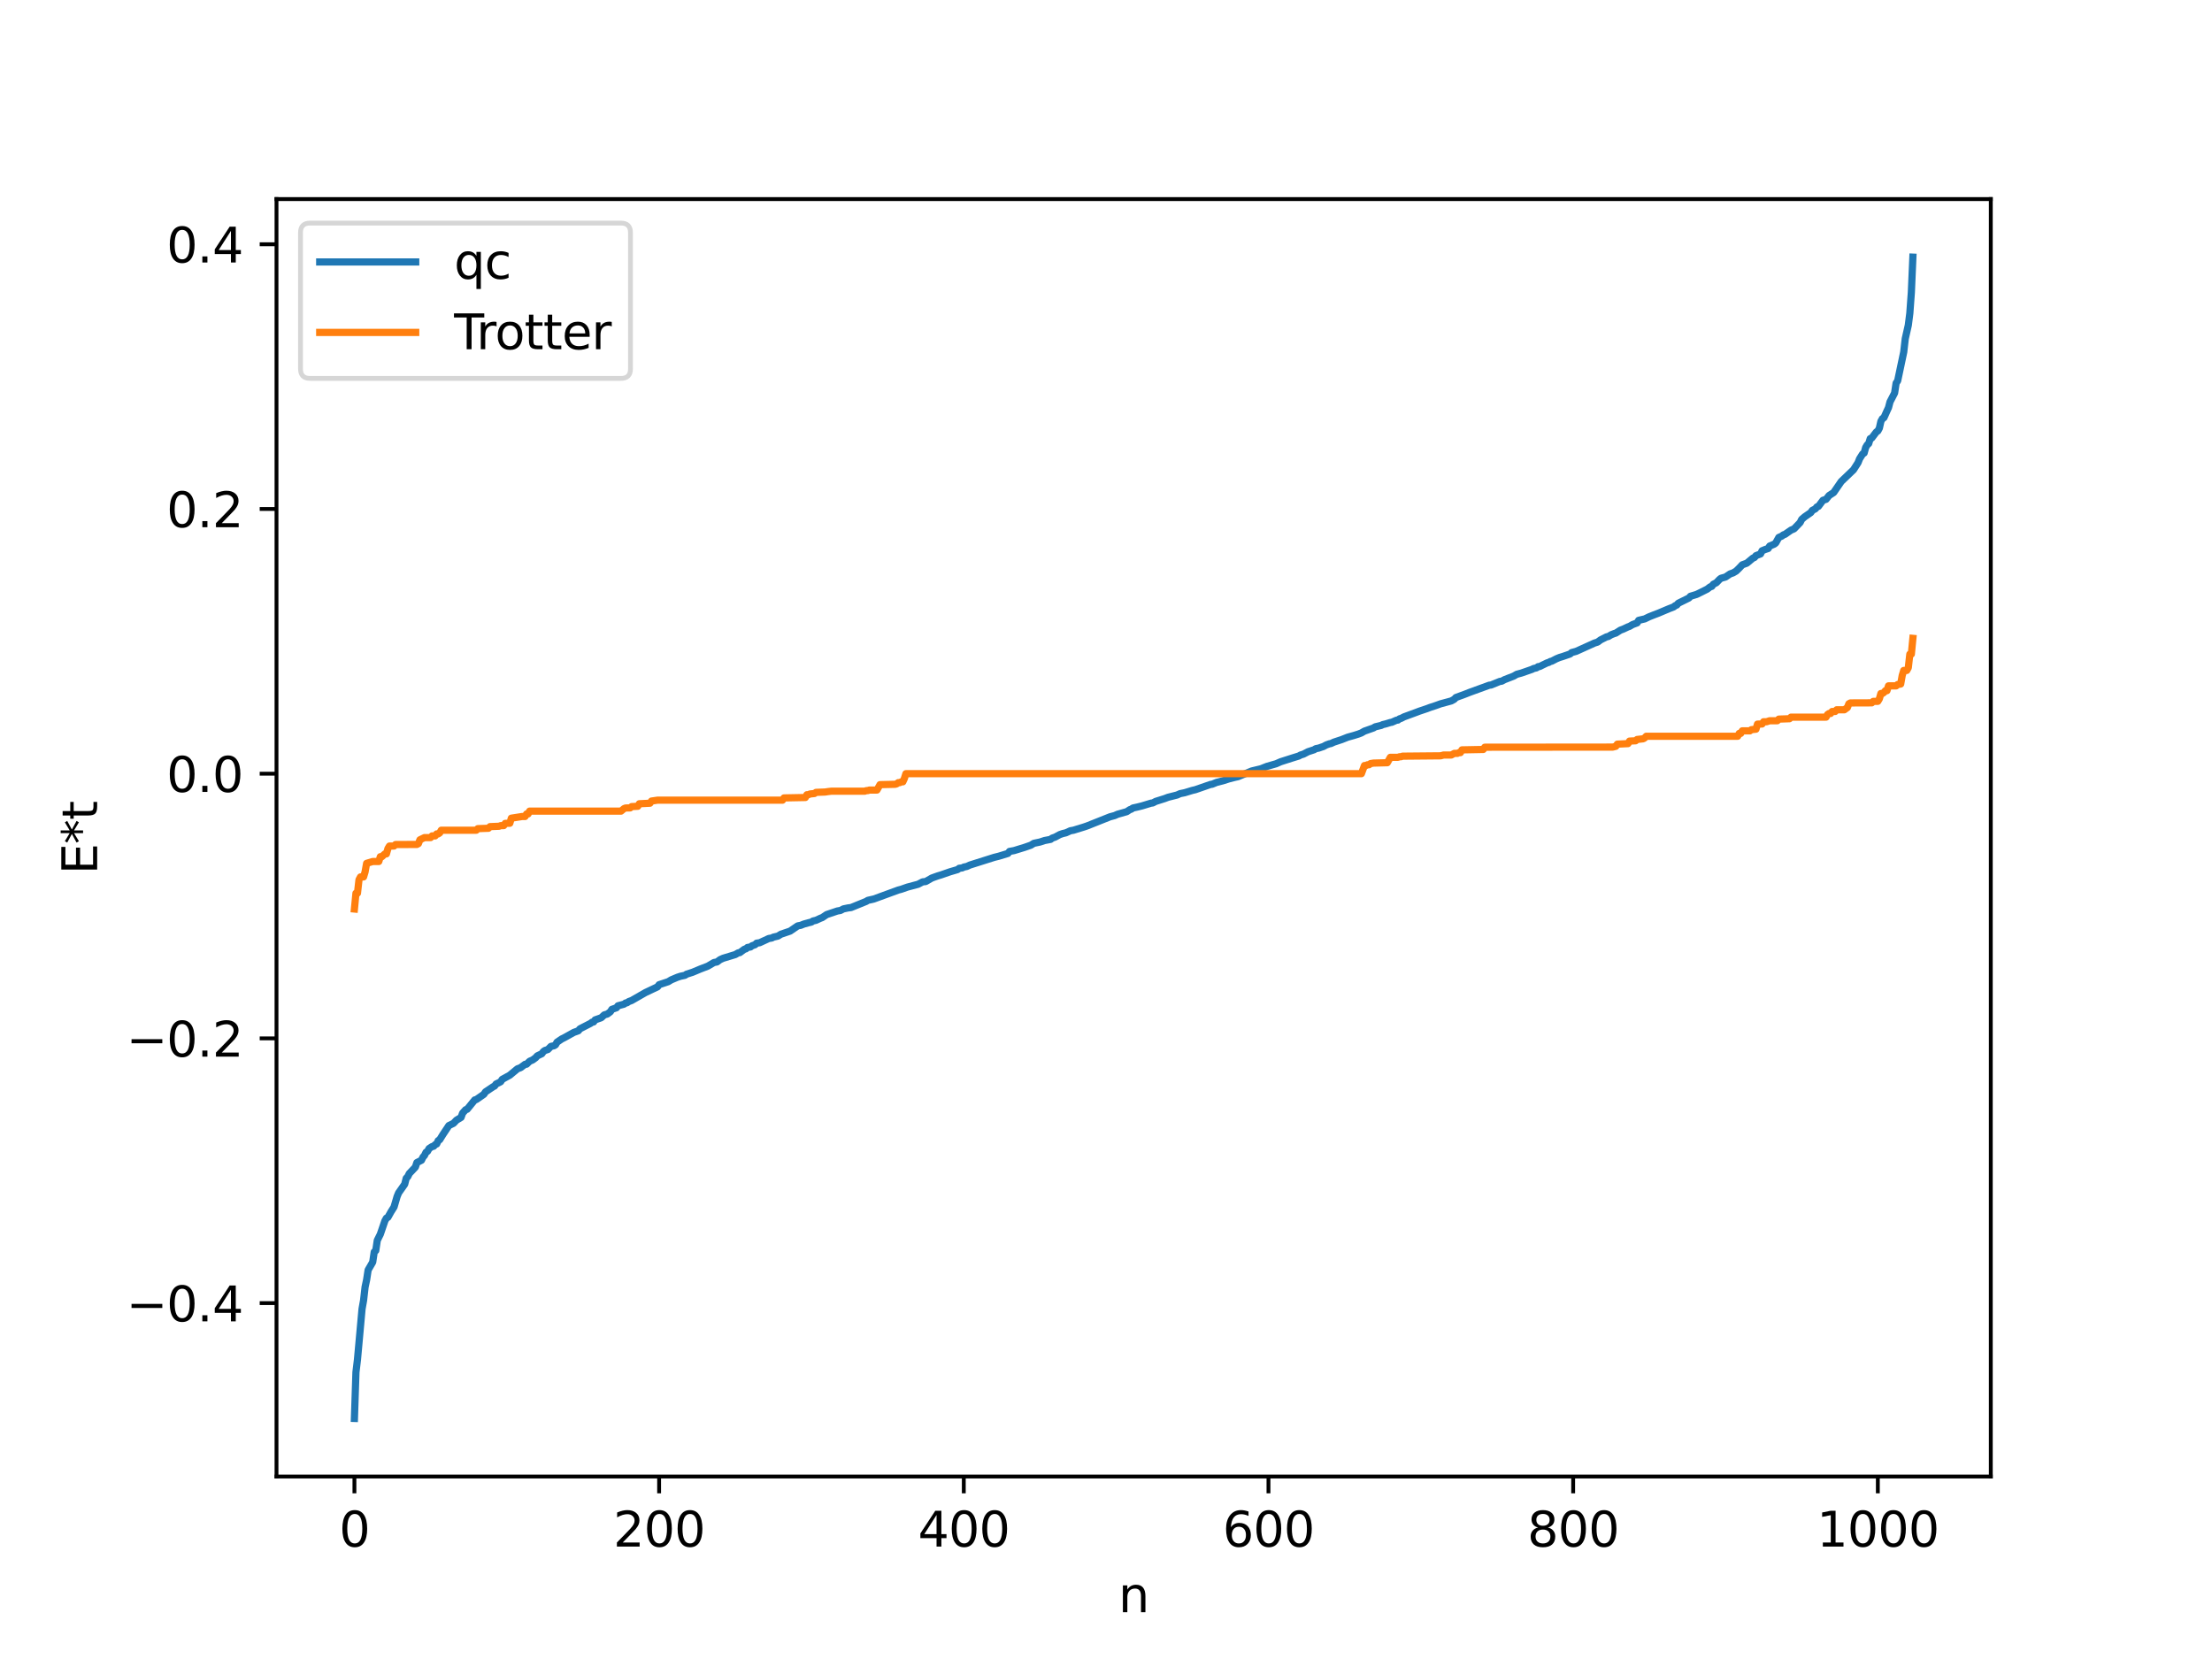 <?xml version="1.0" encoding="utf-8" standalone="no"?>
<!DOCTYPE svg PUBLIC "-//W3C//DTD SVG 1.1//EN"
  "http://www.w3.org/Graphics/SVG/1.1/DTD/svg11.dtd">
<svg xmlns:xlink="http://www.w3.org/1999/xlink" width="460.8pt" height="345.6pt" viewBox="0 0 460.8 345.6" xmlns="http://www.w3.org/2000/svg" version="1.1">
 <defs>
  <style type="text/css">*{stroke-linejoin: round; stroke-linecap: butt}</style>
 </defs>
 <g id="figure_1">
  <g id="patch_1">
   <path d="M 0 345.6 
L 460.8 345.6 
L 460.8 0 
L 0 0 
z
" style="fill: #ffffff"/>
  </g>
  <g id="axes_1">
   <g id="patch_2">
    <path d="M 57.6 307.584 
L 414.72 307.584 
L 414.72 41.472 
L 57.6 41.472 
z
" style="fill: #ffffff"/>
   </g>
   <g id="matplotlib.axis_1">
    <g id="xtick_1">
     <g id="line2d_1">
      <defs>
       <path id="m9e08f165da" d="M 0 0 
L 0 3.5 
" style="stroke: #000000; stroke-width: 0.8"/>
      </defs>
      <g>
       <use xlink:href="#m9e08f165da" x="73.833" y="307.584" style="stroke: #000000; stroke-width: 0.8"/>
      </g>
     </g>
     <g id="text_1">
      <!-- 0 -->
      <g transform="translate(70.651 322.182) scale(0.1 -0.1)">
       <defs>
        <path id="DejaVuSans-30" d="M 2034 4250 
Q 1547 4250 1301 3770 
Q 1056 3291 1056 2328 
Q 1056 1369 1301 889 
Q 1547 409 2034 409 
Q 2525 409 2770 889 
Q 3016 1369 3016 2328 
Q 3016 3291 2770 3770 
Q 2525 4250 2034 4250 
z
M 2034 4750 
Q 2819 4750 3233 4129 
Q 3647 3509 3647 2328 
Q 3647 1150 3233 529 
Q 2819 -91 2034 -91 
Q 1250 -91 836 529 
Q 422 1150 422 2328 
Q 422 3509 836 4129 
Q 1250 4750 2034 4750 
z
" transform="scale(0.016)"/>
       </defs>
       <use xlink:href="#DejaVuSans-30"/>
      </g>
     </g>
    </g>
    <g id="xtick_2">
     <g id="line2d_2">
      <g>
       <use xlink:href="#m9e08f165da" x="137.304" y="307.584" style="stroke: #000000; stroke-width: 0.8"/>
      </g>
     </g>
     <g id="text_2">
      <!-- 200 -->
      <g transform="translate(127.76 322.182) scale(0.1 -0.1)">
       <defs>
        <path id="DejaVuSans-32" d="M 1228 531 
L 3431 531 
L 3431 0 
L 469 0 
L 469 531 
Q 828 903 1448 1529 
Q 2069 2156 2228 2338 
Q 2531 2678 2651 2914 
Q 2772 3150 2772 3378 
Q 2772 3750 2511 3984 
Q 2250 4219 1831 4219 
Q 1534 4219 1204 4116 
Q 875 4013 500 3803 
L 500 4441 
Q 881 4594 1212 4672 
Q 1544 4750 1819 4750 
Q 2544 4750 2975 4387 
Q 3406 4025 3406 3419 
Q 3406 3131 3298 2873 
Q 3191 2616 2906 2266 
Q 2828 2175 2409 1742 
Q 1991 1309 1228 531 
z
" transform="scale(0.016)"/>
       </defs>
       <use xlink:href="#DejaVuSans-32"/>
       <use xlink:href="#DejaVuSans-30" x="63.623"/>
       <use xlink:href="#DejaVuSans-30" x="127.246"/>
      </g>
     </g>
    </g>
    <g id="xtick_3">
     <g id="line2d_3">
      <g>
       <use xlink:href="#m9e08f165da" x="200.775" y="307.584" style="stroke: #000000; stroke-width: 0.8"/>
      </g>
     </g>
     <g id="text_3">
      <!-- 400 -->
      <g transform="translate(191.231 322.182) scale(0.1 -0.1)">
       <defs>
        <path id="DejaVuSans-34" d="M 2419 4116 
L 825 1625 
L 2419 1625 
L 2419 4116 
z
M 2253 4666 
L 3047 4666 
L 3047 1625 
L 3713 1625 
L 3713 1100 
L 3047 1100 
L 3047 0 
L 2419 0 
L 2419 1100 
L 313 1100 
L 313 1709 
L 2253 4666 
z
" transform="scale(0.016)"/>
       </defs>
       <use xlink:href="#DejaVuSans-34"/>
       <use xlink:href="#DejaVuSans-30" x="63.623"/>
       <use xlink:href="#DejaVuSans-30" x="127.246"/>
      </g>
     </g>
    </g>
    <g id="xtick_4">
     <g id="line2d_4">
      <g>
       <use xlink:href="#m9e08f165da" x="264.246" y="307.584" style="stroke: #000000; stroke-width: 0.8"/>
      </g>
     </g>
     <g id="text_4">
      <!-- 600 -->
      <g transform="translate(254.702 322.182) scale(0.1 -0.1)">
       <defs>
        <path id="DejaVuSans-36" d="M 2113 2584 
Q 1688 2584 1439 2293 
Q 1191 2003 1191 1497 
Q 1191 994 1439 701 
Q 1688 409 2113 409 
Q 2538 409 2786 701 
Q 3034 994 3034 1497 
Q 3034 2003 2786 2293 
Q 2538 2584 2113 2584 
z
M 3366 4563 
L 3366 3988 
Q 3128 4100 2886 4159 
Q 2644 4219 2406 4219 
Q 1781 4219 1451 3797 
Q 1122 3375 1075 2522 
Q 1259 2794 1537 2939 
Q 1816 3084 2150 3084 
Q 2853 3084 3261 2657 
Q 3669 2231 3669 1497 
Q 3669 778 3244 343 
Q 2819 -91 2113 -91 
Q 1303 -91 875 529 
Q 447 1150 447 2328 
Q 447 3434 972 4092 
Q 1497 4750 2381 4750 
Q 2619 4750 2861 4703 
Q 3103 4656 3366 4563 
z
" transform="scale(0.016)"/>
       </defs>
       <use xlink:href="#DejaVuSans-36"/>
       <use xlink:href="#DejaVuSans-30" x="63.623"/>
       <use xlink:href="#DejaVuSans-30" x="127.246"/>
      </g>
     </g>
    </g>
    <g id="xtick_5">
     <g id="line2d_5">
      <g>
       <use xlink:href="#m9e08f165da" x="327.717" y="307.584" style="stroke: #000000; stroke-width: 0.8"/>
      </g>
     </g>
     <g id="text_5">
      <!-- 800 -->
      <g transform="translate(318.173 322.182) scale(0.1 -0.1)">
       <defs>
        <path id="DejaVuSans-38" d="M 2034 2216 
Q 1584 2216 1326 1975 
Q 1069 1734 1069 1313 
Q 1069 891 1326 650 
Q 1584 409 2034 409 
Q 2484 409 2743 651 
Q 3003 894 3003 1313 
Q 3003 1734 2745 1975 
Q 2488 2216 2034 2216 
z
M 1403 2484 
Q 997 2584 770 2862 
Q 544 3141 544 3541 
Q 544 4100 942 4425 
Q 1341 4750 2034 4750 
Q 2731 4750 3128 4425 
Q 3525 4100 3525 3541 
Q 3525 3141 3298 2862 
Q 3072 2584 2669 2484 
Q 3125 2378 3379 2068 
Q 3634 1759 3634 1313 
Q 3634 634 3220 271 
Q 2806 -91 2034 -91 
Q 1263 -91 848 271 
Q 434 634 434 1313 
Q 434 1759 690 2068 
Q 947 2378 1403 2484 
z
M 1172 3481 
Q 1172 3119 1398 2916 
Q 1625 2713 2034 2713 
Q 2441 2713 2670 2916 
Q 2900 3119 2900 3481 
Q 2900 3844 2670 4047 
Q 2441 4250 2034 4250 
Q 1625 4250 1398 4047 
Q 1172 3844 1172 3481 
z
" transform="scale(0.016)"/>
       </defs>
       <use xlink:href="#DejaVuSans-38"/>
       <use xlink:href="#DejaVuSans-30" x="63.623"/>
       <use xlink:href="#DejaVuSans-30" x="127.246"/>
      </g>
     </g>
    </g>
    <g id="xtick_6">
     <g id="line2d_6">
      <g>
       <use xlink:href="#m9e08f165da" x="391.188" y="307.584" style="stroke: #000000; stroke-width: 0.8"/>
      </g>
     </g>
     <g id="text_6">
      <!-- 1000 -->
      <g transform="translate(378.463 322.182) scale(0.1 -0.1)">
       <defs>
        <path id="DejaVuSans-31" d="M 794 531 
L 1825 531 
L 1825 4091 
L 703 3866 
L 703 4441 
L 1819 4666 
L 2450 4666 
L 2450 531 
L 3481 531 
L 3481 0 
L 794 0 
L 794 531 
z
" transform="scale(0.016)"/>
       </defs>
       <use xlink:href="#DejaVuSans-31"/>
       <use xlink:href="#DejaVuSans-30" x="63.623"/>
       <use xlink:href="#DejaVuSans-30" x="127.246"/>
       <use xlink:href="#DejaVuSans-30" x="190.869"/>
      </g>
     </g>
    </g>
    <g id="text_7">
     <!-- n -->
     <g transform="translate(232.991 335.861) scale(0.1 -0.1)">
      <defs>
       <path id="DejaVuSans-6e" d="M 3513 2113 
L 3513 0 
L 2938 0 
L 2938 2094 
Q 2938 2591 2744 2837 
Q 2550 3084 2163 3084 
Q 1697 3084 1428 2787 
Q 1159 2491 1159 1978 
L 1159 0 
L 581 0 
L 581 3500 
L 1159 3500 
L 1159 2956 
Q 1366 3272 1645 3428 
Q 1925 3584 2291 3584 
Q 2894 3584 3203 3211 
Q 3513 2838 3513 2113 
z
" transform="scale(0.016)"/>
      </defs>
      <use xlink:href="#DejaVuSans-6e"/>
     </g>
    </g>
   </g>
   <g id="matplotlib.axis_2">
    <g id="ytick_1">
     <g id="line2d_7">
      <defs>
       <path id="m58def2407e" d="M 0 0 
L -3.5 0 
" style="stroke: #000000; stroke-width: 0.8"/>
      </defs>
      <g>
       <use xlink:href="#m58def2407e" x="57.6" y="271.461" style="stroke: #000000; stroke-width: 0.8"/>
      </g>
     </g>
     <g id="text_8">
      <!-- −0.4 -->
      <g transform="translate(26.317 275.26) scale(0.1 -0.1)">
       <defs>
        <path id="DejaVuSans-2212" d="M 678 2272 
L 4684 2272 
L 4684 1741 
L 678 1741 
L 678 2272 
z
" transform="scale(0.016)"/>
        <path id="DejaVuSans-2e" d="M 684 794 
L 1344 794 
L 1344 0 
L 684 0 
L 684 794 
z
" transform="scale(0.016)"/>
       </defs>
       <use xlink:href="#DejaVuSans-2212"/>
       <use xlink:href="#DejaVuSans-30" x="83.789"/>
       <use xlink:href="#DejaVuSans-2e" x="147.412"/>
       <use xlink:href="#DejaVuSans-34" x="179.199"/>
      </g>
     </g>
    </g>
    <g id="ytick_2">
     <g id="line2d_8">
      <g>
       <use xlink:href="#m58def2407e" x="57.6" y="216.317" style="stroke: #000000; stroke-width: 0.8"/>
      </g>
     </g>
     <g id="text_9">
      <!-- −0.2 -->
      <g transform="translate(26.317 220.116) scale(0.1 -0.1)">
       <use xlink:href="#DejaVuSans-2212"/>
       <use xlink:href="#DejaVuSans-30" x="83.789"/>
       <use xlink:href="#DejaVuSans-2e" x="147.412"/>
       <use xlink:href="#DejaVuSans-32" x="179.199"/>
      </g>
     </g>
    </g>
    <g id="ytick_3">
     <g id="line2d_9">
      <g>
       <use xlink:href="#m58def2407e" x="57.6" y="161.173" style="stroke: #000000; stroke-width: 0.8"/>
      </g>
     </g>
     <g id="text_10">
      <!-- 0.0 -->
      <g transform="translate(34.697 164.972) scale(0.1 -0.1)">
       <use xlink:href="#DejaVuSans-30"/>
       <use xlink:href="#DejaVuSans-2e" x="63.623"/>
       <use xlink:href="#DejaVuSans-30" x="95.41"/>
      </g>
     </g>
    </g>
    <g id="ytick_4">
     <g id="line2d_10">
      <g>
       <use xlink:href="#m58def2407e" x="57.6" y="106.029" style="stroke: #000000; stroke-width: 0.8"/>
      </g>
     </g>
     <g id="text_11">
      <!-- 0.2 -->
      <g transform="translate(34.697 109.828) scale(0.1 -0.1)">
       <use xlink:href="#DejaVuSans-30"/>
       <use xlink:href="#DejaVuSans-2e" x="63.623"/>
       <use xlink:href="#DejaVuSans-32" x="95.41"/>
      </g>
     </g>
    </g>
    <g id="ytick_5">
     <g id="line2d_11">
      <g>
       <use xlink:href="#m58def2407e" x="57.6" y="50.885" style="stroke: #000000; stroke-width: 0.8"/>
      </g>
     </g>
     <g id="text_12">
      <!-- 0.4 -->
      <g transform="translate(34.697 54.684) scale(0.1 -0.1)">
       <use xlink:href="#DejaVuSans-30"/>
       <use xlink:href="#DejaVuSans-2e" x="63.623"/>
       <use xlink:href="#DejaVuSans-34" x="95.41"/>
      </g>
     </g>
    </g>
    <g id="text_13">
     <!-- E*t -->
     <g transform="translate(20.238 182.148) rotate(-90) scale(0.1 -0.1)">
      <defs>
       <path id="DejaVuSans-45" d="M 628 4666 
L 3578 4666 
L 3578 4134 
L 1259 4134 
L 1259 2753 
L 3481 2753 
L 3481 2222 
L 1259 2222 
L 1259 531 
L 3634 531 
L 3634 0 
L 628 0 
L 628 4666 
z
" transform="scale(0.016)"/>
       <path id="DejaVuSans-2a" d="M 3009 3897 
L 1888 3291 
L 3009 2681 
L 2828 2375 
L 1778 3009 
L 1778 1831 
L 1422 1831 
L 1422 3009 
L 372 2375 
L 191 2681 
L 1313 3291 
L 191 3897 
L 372 4206 
L 1422 3572 
L 1422 4750 
L 1778 4750 
L 1778 3572 
L 2828 4206 
L 3009 3897 
z
" transform="scale(0.016)"/>
       <path id="DejaVuSans-74" d="M 1172 4494 
L 1172 3500 
L 2356 3500 
L 2356 3053 
L 1172 3053 
L 1172 1153 
Q 1172 725 1289 603 
Q 1406 481 1766 481 
L 2356 481 
L 2356 0 
L 1766 0 
Q 1100 0 847 248 
Q 594 497 594 1153 
L 594 3053 
L 172 3053 
L 172 3500 
L 594 3500 
L 594 4494 
L 1172 4494 
z
" transform="scale(0.016)"/>
      </defs>
      <use xlink:href="#DejaVuSans-45"/>
      <use xlink:href="#DejaVuSans-2a" x="63.184"/>
      <use xlink:href="#DejaVuSans-74" x="113.184"/>
     </g>
    </g>
   </g>
   <g id="line2d_12">
    <path d="M 73.833 295.488 
L 74.15 285.861 
L 74.467 283.226 
L 75.42 272.679 
L 75.737 270.902 
L 76.054 268.111 
L 76.372 266.622 
L 76.689 264.561 
L 77.641 262.925 
L 77.958 260.801 
L 78.276 260.528 
L 78.593 258.389 
L 79.228 257.111 
L 80.18 254.323 
L 80.497 253.755 
L 80.815 253.583 
L 81.449 252.442 
L 82.084 251.438 
L 82.719 249.269 
L 83.036 248.501 
L 84.305 246.694 
L 84.623 245.451 
L 84.94 245.13 
L 85.258 244.475 
L 86.527 243.136 
L 86.844 242.184 
L 87.796 241.705 
L 88.114 241.054 
L 88.431 240.698 
L 88.748 240.041 
L 89.066 239.839 
L 89.383 239.263 
L 90.018 238.846 
L 90.335 238.786 
L 90.653 238.449 
L 90.97 238.308 
L 91.287 237.618 
L 91.605 237.417 
L 92.239 236.388 
L 93.509 234.475 
L 94.461 234.014 
L 95.096 233.349 
L 96.048 232.776 
L 96.365 231.887 
L 97 231.178 
L 97.317 231.081 
L 98.904 229.13 
L 99.221 229.058 
L 100.808 227.955 
L 101.125 227.463 
L 101.76 227.042 
L 102.712 226.4 
L 103.029 226.242 
L 103.347 225.81 
L 103.981 225.515 
L 104.299 225.343 
L 104.616 224.853 
L 106.203 223.978 
L 107.79 222.658 
L 108.424 222.423 
L 109.377 221.72 
L 109.694 221.692 
L 110.329 221.079 
L 110.963 220.804 
L 111.598 220.338 
L 111.915 219.964 
L 112.55 219.662 
L 112.867 219.515 
L 113.185 219.078 
L 113.502 218.838 
L 114.137 218.633 
L 114.772 217.983 
L 115.406 217.852 
L 115.724 217.651 
L 116.041 217.103 
L 116.993 216.45 
L 117.628 216.131 
L 119.532 215.071 
L 120.484 214.726 
L 120.801 214.326 
L 123.023 213.186 
L 123.34 212.939 
L 123.658 212.892 
L 123.975 212.458 
L 125.244 212.015 
L 125.879 211.424 
L 126.514 211.243 
L 127.148 210.773 
L 127.466 210.267 
L 128.418 209.94 
L 128.735 209.525 
L 130.005 209.184 
L 130.322 208.944 
L 130.639 208.888 
L 130.957 208.656 
L 131.591 208.415 
L 134.448 206.773 
L 136.986 205.569 
L 137.304 205.131 
L 139.208 204.502 
L 139.843 204.118 
L 141.112 203.581 
L 141.747 203.372 
L 142.699 203.172 
L 143.016 202.946 
L 144.286 202.538 
L 145.872 201.872 
L 147.459 201.264 
L 148.729 200.511 
L 149.363 200.391 
L 149.998 199.917 
L 150.633 199.626 
L 153.172 198.853 
L 153.806 198.485 
L 154.124 198.447 
L 155.076 197.736 
L 155.393 197.663 
L 155.71 197.378 
L 156.345 197.27 
L 156.662 197.02 
L 157.297 196.798 
L 157.615 196.482 
L 158.249 196.39 
L 160.153 195.507 
L 160.788 195.4 
L 161.105 195.226 
L 162.058 195.003 
L 162.692 194.611 
L 164.596 193.965 
L 166.183 192.878 
L 166.818 192.758 
L 167.453 192.499 
L 168.405 192.232 
L 169.039 192.082 
L 169.357 191.861 
L 169.991 191.715 
L 170.943 191.274 
L 171.261 191.166 
L 172.213 190.525 
L 174.434 189.777 
L 175.069 189.669 
L 175.704 189.339 
L 176.656 189.14 
L 177.291 189.059 
L 180.464 187.77 
L 180.781 187.561 
L 182.051 187.272 
L 187.129 185.415 
L 187.763 185.247 
L 189.033 184.8 
L 191.254 184.209 
L 192.206 183.707 
L 192.841 183.643 
L 194.11 182.914 
L 194.745 182.681 
L 195.38 182.458 
L 196.015 182.27 
L 197.919 181.609 
L 199.505 181.143 
L 199.823 180.878 
L 200.458 180.802 
L 200.775 180.631 
L 201.41 180.498 
L 202.044 180.206 
L 207.122 178.601 
L 208.074 178.364 
L 209.978 177.781 
L 210.296 177.367 
L 211.248 177.194 
L 213.469 176.512 
L 214.739 176.07 
L 215.373 175.678 
L 216.643 175.412 
L 217.595 175.099 
L 218.229 174.978 
L 218.864 174.852 
L 219.181 174.6 
L 219.816 174.378 
L 220.768 173.86 
L 221.403 173.64 
L 222.038 173.493 
L 222.99 173.061 
L 223.624 172.95 
L 225.846 172.266 
L 226.481 172.049 
L 231.241 170.153 
L 232.193 169.9 
L 232.828 169.621 
L 234.732 169.082 
L 235.367 168.661 
L 235.684 168.56 
L 236.001 168.326 
L 236.953 168.117 
L 237.905 167.881 
L 239.81 167.305 
L 240.127 167.275 
L 240.762 166.943 
L 241.396 166.743 
L 242.666 166.342 
L 243.3 166.097 
L 245.205 165.615 
L 245.839 165.33 
L 246.791 165.138 
L 248.378 164.656 
L 249.013 164.509 
L 252.186 163.409 
L 252.504 163.373 
L 253.456 162.984 
L 254.725 162.662 
L 255.995 162.258 
L 257.264 161.932 
L 257.899 161.796 
L 260.755 160.61 
L 262.659 160.152 
L 263.294 159.899 
L 263.929 159.65 
L 265.198 159.285 
L 265.833 159.104 
L 266.785 158.685 
L 269.324 157.874 
L 269.958 157.678 
L 270.593 157.482 
L 270.91 157.291 
L 271.545 157.093 
L 272.497 156.595 
L 273.767 156.18 
L 274.084 155.968 
L 274.719 155.841 
L 275.353 155.619 
L 275.671 155.518 
L 276.305 155.179 
L 276.94 154.949 
L 277.258 154.893 
L 277.892 154.598 
L 279.479 154.074 
L 280.748 153.572 
L 282.018 153.219 
L 282.97 152.921 
L 283.605 152.675 
L 284.239 152.307 
L 286.143 151.636 
L 286.461 151.418 
L 287.73 151.116 
L 288.048 150.95 
L 288.682 150.8 
L 289.634 150.509 
L 289.952 150.456 
L 290.904 150.035 
L 291.221 150.003 
L 291.539 149.742 
L 291.856 149.66 
L 292.491 149.331 
L 295.029 148.399 
L 295.664 148.155 
L 297.251 147.621 
L 297.886 147.378 
L 299.155 146.963 
L 300.107 146.617 
L 302.329 146.015 
L 302.963 145.66 
L 303.281 145.309 
L 305.185 144.609 
L 306.137 144.233 
L 310.262 142.732 
L 310.58 142.711 
L 312.484 141.937 
L 312.801 141.92 
L 313.436 141.578 
L 315.34 140.838 
L 315.975 140.468 
L 316.927 140.211 
L 319.148 139.436 
L 319.466 139.269 
L 320.1 139.124 
L 320.418 138.876 
L 320.735 138.854 
L 321.37 138.534 
L 322.322 138.075 
L 322.639 137.999 
L 322.957 137.796 
L 323.274 137.729 
L 324.226 137.234 
L 324.861 136.97 
L 325.496 136.779 
L 327.082 136.234 
L 327.4 135.942 
L 328.352 135.683 
L 332.16 133.961 
L 332.795 133.762 
L 333.429 133.299 
L 334.699 132.655 
L 335.016 132.61 
L 335.651 132.227 
L 336.286 131.977 
L 336.603 131.887 
L 337.555 131.277 
L 338.19 131.039 
L 339.142 130.59 
L 339.459 130.485 
L 340.094 130.111 
L 341.046 129.758 
L 341.363 129.225 
L 342.633 128.929 
L 343.585 128.468 
L 344.537 128.092 
L 345.489 127.731 
L 347.71 126.793 
L 348.662 126.43 
L 348.98 126.161 
L 349.297 126.049 
L 349.615 125.669 
L 351.836 124.572 
L 352.153 124.213 
L 353.423 123.83 
L 354.375 123.365 
L 355.644 122.727 
L 356.279 122.241 
L 356.596 122.155 
L 356.914 121.713 
L 357.548 121.394 
L 358.183 120.732 
L 358.5 120.468 
L 359.453 120.205 
L 360.405 119.561 
L 361.039 119.338 
L 361.674 118.964 
L 362.309 118.345 
L 362.943 117.666 
L 363.896 117.32 
L 365.165 116.261 
L 365.482 116.145 
L 365.8 115.755 
L 366.752 115.392 
L 367.069 114.737 
L 367.704 114.472 
L 368.339 114.265 
L 368.656 113.751 
L 369.608 113.352 
L 369.925 113.101 
L 370.56 111.956 
L 371.195 111.676 
L 371.512 111.418 
L 371.829 111.323 
L 373.099 110.436 
L 373.734 110.169 
L 375.003 108.847 
L 375.32 108.203 
L 375.955 107.656 
L 377.224 106.779 
L 377.542 106.322 
L 378.177 106 
L 378.494 105.601 
L 378.811 105.489 
L 379.763 104.216 
L 380.398 104.02 
L 381.033 103.224 
L 381.985 102.606 
L 383.572 100.297 
L 386.11 97.87 
L 387.062 96.387 
L 387.38 95.579 
L 388.015 94.573 
L 388.332 94.38 
L 388.649 93.227 
L 388.967 92.684 
L 389.284 92.403 
L 389.601 91.374 
L 389.919 91.251 
L 390.871 89.995 
L 391.188 89.781 
L 391.505 89.198 
L 391.823 87.774 
L 392.14 87.21 
L 392.458 87.017 
L 393.092 85.603 
L 393.41 84.917 
L 393.727 83.709 
L 394.679 81.878 
L 394.996 79.802 
L 395.314 79.343 
L 396.583 73.329 
L 396.9 70.552 
L 397.535 67.741 
L 397.853 65.242 
L 398.17 60.91 
L 398.487 53.568 
L 398.487 53.568 
" clip-path="url(#p34c79db146)" style="fill: none; stroke: #1f77b4; stroke-width: 1.5; stroke-linecap: square"/>
   </g>
   <g id="line2d_13">
    <path d="M 73.833 189.365 
L 74.15 186.075 
L 74.467 186.075 
L 74.785 183.263 
L 75.102 182.679 
L 75.737 182.679 
L 76.054 181.627 
L 76.372 179.851 
L 77.641 179.467 
L 78.91 179.467 
L 79.228 178.465 
L 79.545 178.465 
L 80.18 177.878 
L 80.497 177.878 
L 80.815 176.77 
L 81.132 176.248 
L 82.084 176.239 
L 82.401 175.931 
L 86.844 175.913 
L 87.162 175.744 
L 87.479 174.941 
L 88.431 174.486 
L 89.7 174.486 
L 90.018 174.131 
L 90.653 174.131 
L 90.97 173.718 
L 91.287 173.718 
L 91.605 173.503 
L 91.922 172.95 
L 99.221 172.95 
L 99.539 172.621 
L 101.76 172.543 
L 102.077 172.202 
L 103.981 172.125 
L 104.299 171.992 
L 104.934 171.992 
L 105.251 171.523 
L 106.203 171.5 
L 106.52 170.443 
L 108.742 170.095 
L 109.377 170.095 
L 109.694 169.561 
L 110.011 169.561 
L 110.329 168.971 
L 129.37 168.971 
L 130.005 168.443 
L 130.322 168.321 
L 131.274 168.301 
L 131.591 168.027 
L 132.861 167.964 
L 133.178 167.436 
L 135.4 167.326 
L 135.717 166.875 
L 136.986 166.687 
L 163.01 166.687 
L 163.327 166.22 
L 167.77 166.135 
L 168.087 165.556 
L 168.405 165.556 
L 168.722 165.402 
L 169.674 165.302 
L 169.991 165.064 
L 171.896 164.992 
L 172.53 164.896 
L 173.165 164.824 
L 180.147 164.824 
L 180.464 164.701 
L 180.781 164.701 
L 181.099 164.581 
L 182.686 164.581 
L 183.32 163.457 
L 186.494 163.382 
L 186.811 163.283 
L 187.129 163.036 
L 187.446 163.036 
L 187.763 162.869 
L 188.081 162.869 
L 188.398 162.17 
L 188.715 161.173 
L 283.605 161.173 
L 284.239 159.477 
L 284.557 159.477 
L 284.874 159.31 
L 285.191 159.31 
L 285.509 159.063 
L 286.143 158.964 
L 289 158.889 
L 289.634 157.765 
L 291.221 157.765 
L 291.539 157.644 
L 291.856 157.644 
L 292.173 157.522 
L 300.107 157.45 
L 300.742 157.282 
L 302.329 157.282 
L 302.963 156.944 
L 303.598 156.944 
L 303.915 156.789 
L 304.233 156.789 
L 304.55 156.211 
L 308.993 156.126 
L 309.31 155.659 
L 335.968 155.633 
L 336.603 155.471 
L 336.92 155.02 
L 339.142 154.91 
L 339.459 154.382 
L 340.729 154.319 
L 341.046 154.045 
L 342.315 153.903 
L 342.633 153.71 
L 342.95 153.374 
L 361.991 153.374 
L 362.309 152.784 
L 362.626 152.784 
L 362.943 152.25 
L 364.53 152.25 
L 364.848 152.007 
L 365.8 151.903 
L 366.117 150.846 
L 367.069 150.822 
L 367.386 150.354 
L 368.021 150.354 
L 368.656 150.144 
L 370.243 150.144 
L 370.56 149.803 
L 372.781 149.725 
L 373.099 149.395 
L 380.398 149.395 
L 380.715 148.843 
L 381.033 148.628 
L 381.35 148.628 
L 381.667 148.215 
L 382.302 148.215 
L 382.62 147.86 
L 384.206 147.86 
L 384.841 147.405 
L 385.158 146.602 
L 385.476 146.433 
L 389.919 146.415 
L 390.236 146.106 
L 391.188 146.097 
L 391.505 145.576 
L 391.823 144.468 
L 392.14 144.468 
L 392.458 144.244 
L 392.775 143.881 
L 393.092 143.881 
L 393.41 142.879 
L 394.996 142.879 
L 395.314 142.604 
L 395.948 142.495 
L 396.266 140.719 
L 396.583 139.667 
L 397.218 139.667 
L 397.535 139.083 
L 397.853 136.271 
L 398.17 136.271 
L 398.487 132.981 
L 398.487 132.981 
" clip-path="url(#p34c79db146)" style="fill: none; stroke: #ff7f0e; stroke-width: 1.5; stroke-linecap: square"/>
   </g>
   <g id="patch_3">
    <path d="M 57.6 307.584 
L 57.6 41.472 
" style="fill: none; stroke: #000000; stroke-width: 0.8; stroke-linejoin: miter; stroke-linecap: square"/>
   </g>
   <g id="patch_4">
    <path d="M 414.72 307.584 
L 414.72 41.472 
" style="fill: none; stroke: #000000; stroke-width: 0.8; stroke-linejoin: miter; stroke-linecap: square"/>
   </g>
   <g id="patch_5">
    <path d="M 57.6 307.584 
L 414.72 307.584 
" style="fill: none; stroke: #000000; stroke-width: 0.8; stroke-linejoin: miter; stroke-linecap: square"/>
   </g>
   <g id="patch_6">
    <path d="M 57.6 41.472 
L 414.72 41.472 
" style="fill: none; stroke: #000000; stroke-width: 0.8; stroke-linejoin: miter; stroke-linecap: square"/>
   </g>
   <g id="legend_1">
    <g id="patch_7">
     <path d="M 64.6 78.828 
L 129.342 78.828 
Q 131.342 78.828 131.342 76.828 
L 131.342 48.472 
Q 131.342 46.472 129.342 46.472 
L 64.6 46.472 
Q 62.6 46.472 62.6 48.472 
L 62.6 76.828 
Q 62.6 78.828 64.6 78.828 
z
" style="fill: #ffffff; opacity: 0.8; stroke: #cccccc; stroke-linejoin: miter"/>
    </g>
    <g id="line2d_14">
     <path d="M 66.6 54.57 
L 76.6 54.57 
L 86.6 54.57 
" style="fill: none; stroke: #1f77b4; stroke-width: 1.5; stroke-linecap: square"/>
    </g>
    <g id="text_14">
     <!-- qc -->
     <g transform="translate(94.6 58.07) scale(0.1 -0.1)">
      <defs>
       <path id="DejaVuSans-71" d="M 947 1747 
Q 947 1113 1208 752 
Q 1469 391 1925 391 
Q 2381 391 2643 752 
Q 2906 1113 2906 1747 
Q 2906 2381 2643 2742 
Q 2381 3103 1925 3103 
Q 1469 3103 1208 2742 
Q 947 2381 947 1747 
z
M 2906 525 
Q 2725 213 2448 61 
Q 2172 -91 1784 -91 
Q 1150 -91 751 415 
Q 353 922 353 1747 
Q 353 2572 751 3078 
Q 1150 3584 1784 3584 
Q 2172 3584 2448 3432 
Q 2725 3281 2906 2969 
L 2906 3500 
L 3481 3500 
L 3481 -1331 
L 2906 -1331 
L 2906 525 
z
" transform="scale(0.016)"/>
       <path id="DejaVuSans-63" d="M 3122 3366 
L 3122 2828 
Q 2878 2963 2633 3030 
Q 2388 3097 2138 3097 
Q 1578 3097 1268 2742 
Q 959 2388 959 1747 
Q 959 1106 1268 751 
Q 1578 397 2138 397 
Q 2388 397 2633 464 
Q 2878 531 3122 666 
L 3122 134 
Q 2881 22 2623 -34 
Q 2366 -91 2075 -91 
Q 1284 -91 818 406 
Q 353 903 353 1747 
Q 353 2603 823 3093 
Q 1294 3584 2113 3584 
Q 2378 3584 2631 3529 
Q 2884 3475 3122 3366 
z
" transform="scale(0.016)"/>
      </defs>
      <use xlink:href="#DejaVuSans-71"/>
      <use xlink:href="#DejaVuSans-63" x="63.477"/>
     </g>
    </g>
    <g id="line2d_15">
     <path d="M 66.6 69.249 
L 76.6 69.249 
L 86.6 69.249 
" style="fill: none; stroke: #ff7f0e; stroke-width: 1.5; stroke-linecap: square"/>
    </g>
    <g id="text_15">
     <!-- Trotter -->
     <g transform="translate(94.6 72.749) scale(0.1 -0.1)">
      <defs>
       <path id="DejaVuSans-54" d="M -19 4666 
L 3928 4666 
L 3928 4134 
L 2272 4134 
L 2272 0 
L 1638 0 
L 1638 4134 
L -19 4134 
L -19 4666 
z
" transform="scale(0.016)"/>
       <path id="DejaVuSans-72" d="M 2631 2963 
Q 2534 3019 2420 3045 
Q 2306 3072 2169 3072 
Q 1681 3072 1420 2755 
Q 1159 2438 1159 1844 
L 1159 0 
L 581 0 
L 581 3500 
L 1159 3500 
L 1159 2956 
Q 1341 3275 1631 3429 
Q 1922 3584 2338 3584 
Q 2397 3584 2469 3576 
Q 2541 3569 2628 3553 
L 2631 2963 
z
" transform="scale(0.016)"/>
       <path id="DejaVuSans-6f" d="M 1959 3097 
Q 1497 3097 1228 2736 
Q 959 2375 959 1747 
Q 959 1119 1226 758 
Q 1494 397 1959 397 
Q 2419 397 2687 759 
Q 2956 1122 2956 1747 
Q 2956 2369 2687 2733 
Q 2419 3097 1959 3097 
z
M 1959 3584 
Q 2709 3584 3137 3096 
Q 3566 2609 3566 1747 
Q 3566 888 3137 398 
Q 2709 -91 1959 -91 
Q 1206 -91 779 398 
Q 353 888 353 1747 
Q 353 2609 779 3096 
Q 1206 3584 1959 3584 
z
" transform="scale(0.016)"/>
       <path id="DejaVuSans-65" d="M 3597 1894 
L 3597 1613 
L 953 1613 
Q 991 1019 1311 708 
Q 1631 397 2203 397 
Q 2534 397 2845 478 
Q 3156 559 3463 722 
L 3463 178 
Q 3153 47 2828 -22 
Q 2503 -91 2169 -91 
Q 1331 -91 842 396 
Q 353 884 353 1716 
Q 353 2575 817 3079 
Q 1281 3584 2069 3584 
Q 2775 3584 3186 3129 
Q 3597 2675 3597 1894 
z
M 3022 2063 
Q 3016 2534 2758 2815 
Q 2500 3097 2075 3097 
Q 1594 3097 1305 2825 
Q 1016 2553 972 2059 
L 3022 2063 
z
" transform="scale(0.016)"/>
      </defs>
      <use xlink:href="#DejaVuSans-54"/>
      <use xlink:href="#DejaVuSans-72" x="46.334"/>
      <use xlink:href="#DejaVuSans-6f" x="85.197"/>
      <use xlink:href="#DejaVuSans-74" x="146.379"/>
      <use xlink:href="#DejaVuSans-74" x="185.588"/>
      <use xlink:href="#DejaVuSans-65" x="224.797"/>
      <use xlink:href="#DejaVuSans-72" x="286.32"/>
     </g>
    </g>
   </g>
  </g>
 </g>
 <defs>
  <clipPath id="p34c79db146">
   <rect x="57.6" y="41.472" width="357.12" height="266.112"/>
  </clipPath>
 </defs>
</svg>
